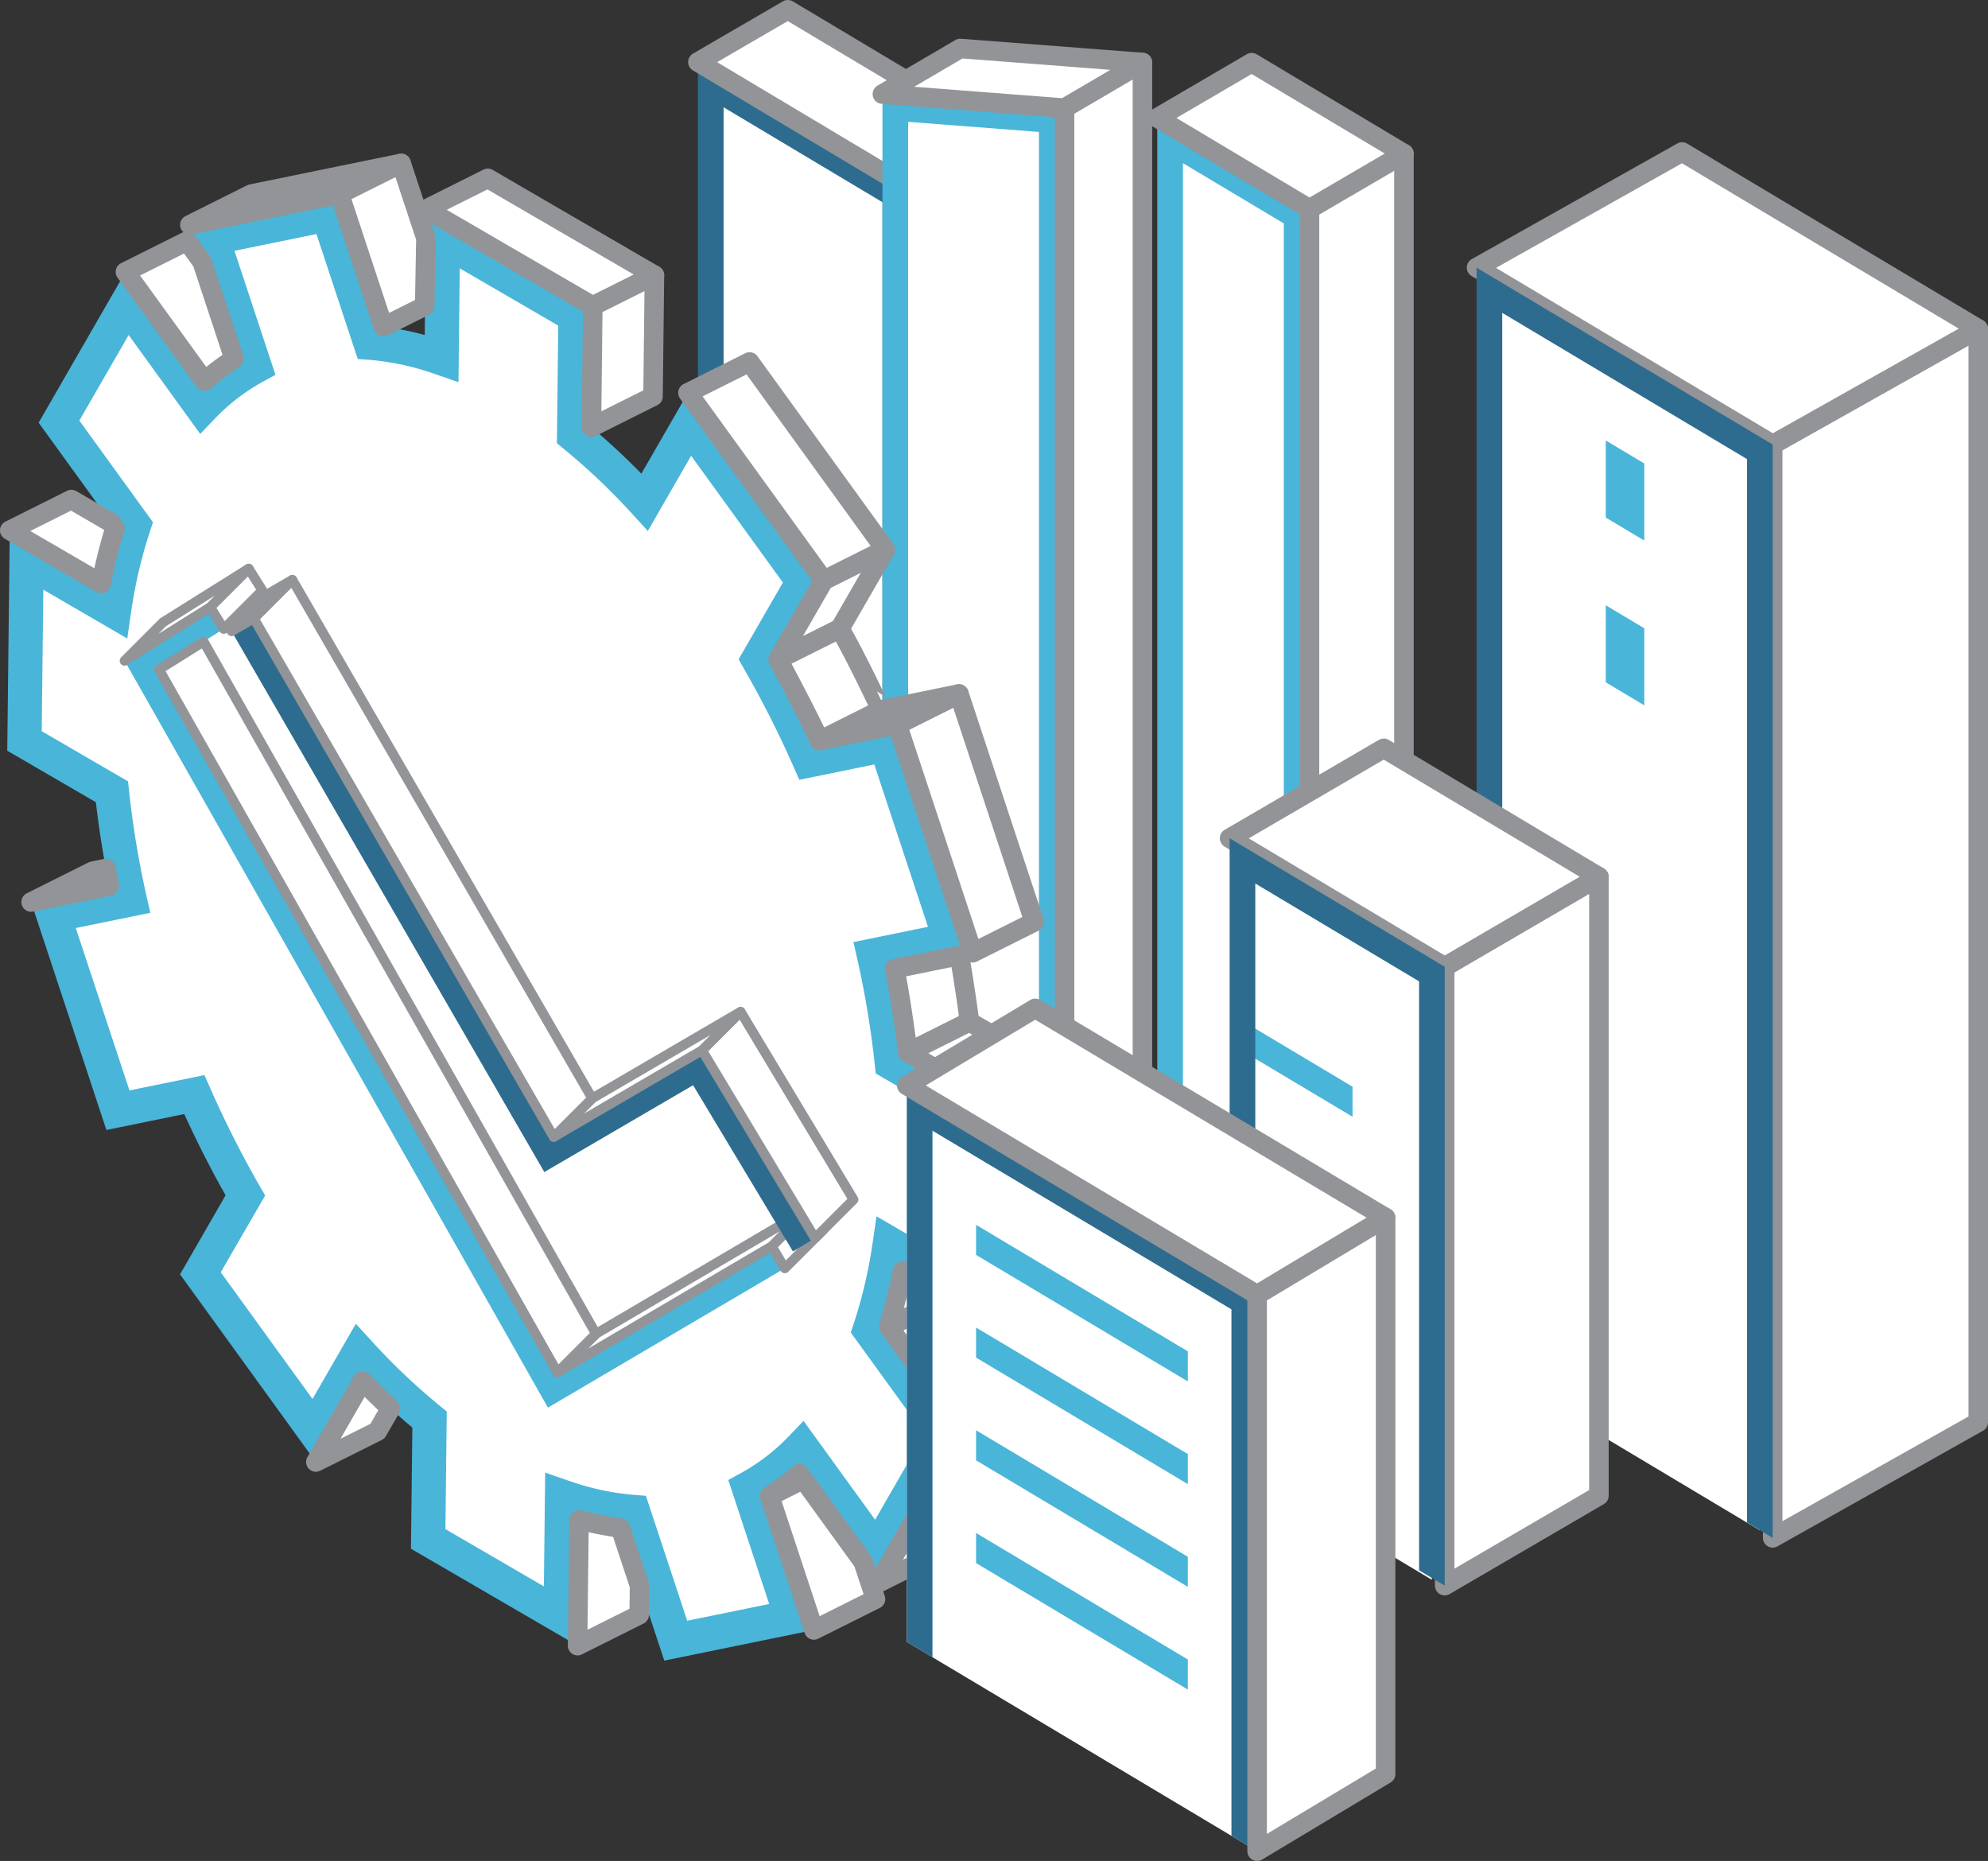 <svg xmlns="http://www.w3.org/2000/svg" width="101.839" height="95.318" viewBox="0 0 101.839 95.318">
  <rect x="0" y="0" width="101.839" height="95.318" fill="#333333" stroke="none"/>
  <g id="Other-services-icon" transform="translate(-282.692 -560.68)">
    <g id="Group_714" data-name="Group 714" transform="translate(283.064 561.18)">
      <g id="Group_698" data-name="Group 698" transform="translate(35.378)">
        <g id="Group_697" data-name="Group 697" transform="translate(0 2.678)">
          <path id="Path_1536" data-name="Path 1536" d="M337.85,615.529l9.454,5.647V572.66l-9.454-5.647Z" transform="translate(-337.193 -565.854)" fill="#fff"/>
          <path id="Path_1537" data-name="Path 1537" d="M347.62,571.683v49.279l-1.315-.786V572.43l-8.138-4.862v47.747l-1.315-.786V565.251Z" transform="translate(-336.85 -565.251)" fill="#2d6c8e"/>
        </g>
        <path id="Path_1538" data-name="Path 1538" d="M357.831,620.239l-4.607,2.678V573.638l4.607-2.678Z" transform="translate(-342.454 -564.527)" fill="#bbbdbf"/>
        <path id="Path_1539" data-name="Path 1539" d="M341.458,561.18l-4.607,2.678,10.769,6.433,4.607-2.678Z" transform="translate(-336.85 -561.18)" fill="#fff" stroke="#929497" stroke-linejoin="round" stroke-width="1"/>
      </g>
      <g id="Group_700" data-name="Group 700" transform="translate(44.831 1.983)">
        <g id="Group_699" data-name="Group 699" transform="translate(0 2.337)">
          <path id="Path_1540" data-name="Path 1540" d="M352.223,621.8l8.018,4.79V569.445l-8.018-.618Z" transform="translate(-351.566 -568.116)" fill="#fff"/>
          <path id="Path_1541" data-name="Path 1541" d="M360.557,568.466v58.141l-1.315-.786V569.684l-6.7-.516v44.41h-.01v8.233l-1.305-.78V567.747Z" transform="translate(-351.224 -567.747)" fill="#49b5d8"/>
        </g>
        <path id="Path_1542" data-name="Path 1542" d="M355.212,564.194l-3.989,2.337,9.333.719,3.989-2.337Z" transform="translate(-351.224 -564.194)" fill="#fff" stroke="#929497" stroke-linejoin="round" stroke-width="1"/>
        <path id="Path_1543" data-name="Path 1543" d="M369.4,623.429l-3.989,2.337V567.625l3.989-2.337Z" transform="translate(-356.08 -564.568)" fill="#fff" stroke="#929497" stroke-linejoin="round" stroke-width="1"/>
      </g>
      <g id="Group_702" data-name="Group 702" transform="translate(58.91 2.71)">
        <g id="Group_701" data-name="Group 701" transform="translate(0 2.828)">
          <path id="Path_1544" data-name="Path 1544" d="M373.628,631.075l6.483,3.873V575.236l-6.483-3.873Z" transform="translate(-372.97 -570.203)" fill="#fff"/>
          <path id="Path_1545" data-name="Path 1545" d="M380.427,574.26v60.475l-1.315-.786V575.006l-5.168-3.087v58.942l-1.315-.786V569.6Z" transform="translate(-372.628 -569.6)" fill="#49b5d8"/>
        </g>
        <path id="Path_1546" data-name="Path 1546" d="M389.324,572.384l-4.839,2.828v60.475l4.839-2.828Z" transform="translate(-376.686 -567.724)" fill="#fff" stroke="#929497" stroke-linejoin="round" stroke-width="1"/>
        <path id="Path_1547" data-name="Path 1547" d="M377.466,565.3l-4.839,2.828,7.8,4.659,4.839-2.828Z" transform="translate(-372.628 -565.3)" fill="#fff" stroke="#929497" stroke-linejoin="round" stroke-width="1"/>
      </g>
      <g id="Group_707" data-name="Group 707" transform="translate(0 7.869)">
        <g id="Group_704" data-name="Group 704">
          <path id="Path_1548" data-name="Path 1548" d="M350.545,628.834" transform="translate(-306.16 -592.204)" fill="#fff" stroke="#929497" stroke-linejoin="round" stroke-width="1"/>
          <g id="Group_703" data-name="Group 703" transform="translate(0 1.578)">
            <path id="Path_1549" data-name="Path 1549" d="M289.8,612.19l-3.91.8,3.3,10,3.913-.8a54.321,54.321,0,0,0,2.613,5.166l-2.3,3.991,5.828,8.051,2.3-3.987a33.966,33.966,0,0,0,3.614,3.428l-.07,6.114,6.79,3.948.07-6.114a14.338,14.338,0,0,0,3.643.791l2.177,6.588,5.933-1.214-2.179-6.595a11.086,11.086,0,0,0,2.7-2.079l3.844,5.311,3.486-6.051-3.84-5.305a25.224,25.224,0,0,0,1.022-4.39l4.481,2.6.105-9.265-4.481-2.605a47.964,47.964,0,0,0-.91-5.513l3.909-.8-3.3-10-3.913.8A54.248,54.248,0,0,0,322,599.9l2.3-3.991-5.828-8.051-2.3,3.987a34.1,34.1,0,0,0-3.614-3.428l.07-6.114-6.79-3.947-.07,6.113a14.308,14.308,0,0,0-3.643-.791l-2.177-6.588-5.933,1.214,2.179,6.6a11.072,11.072,0,0,0-2.7,2.079l-3.844-5.311-3.486,6.051,3.84,5.305a25.292,25.292,0,0,0-1.022,4.39l-4.481-2.6-.105,9.266,4.481,2.6A47.951,47.951,0,0,0,289.8,612.19Z" transform="translate(-283.524 -576.071)" fill="#fff"/>
            <path id="Path_1550" data-name="Path 1550" d="M314.477,643.864a14.961,14.961,0,0,1-2.124-.421l-.073,6.442-8.536-4.963.071-6.206a34.487,34.487,0,0,1-2.559-2.376l-2.385,4.139-6.956-9.611,2.332-4.048c-.756-1.342-1.465-2.737-2.115-4.162l-3.989.816L284.285,611.8l4.008-.82c-.295-1.429-.526-2.868-.689-4.294l-4.54-2.64.128-11.285,4.685,2.724a25.4,25.4,0,0,1,.706-2.839l-3.912-5.4,4.446-7.719,4.048,5.593a11.792,11.792,0,0,1,1.519-1.144l-2.267-6.86,7.665-1.569,2.243,6.787a14.853,14.853,0,0,1,2.124.42l.073-6.442,8.536,4.963-.071,6.206a34.674,34.674,0,0,1,2.559,2.376l2.386-4.139,6.956,9.612-2.332,4.047c.755,1.341,1.464,2.737,2.115,4.161l3.989-.816,3.858,11.678-4.008.82c.295,1.429.526,2.868.689,4.294l4.54,2.639-.128,11.285-4.685-2.724a25.57,25.57,0,0,1-.705,2.838l3.911,5.4-4.446,7.719-4.048-5.592a11.853,11.853,0,0,1-1.519,1.144l2.267,6.86-7.665,1.569ZM320,641.4l.644-.351a10.2,10.2,0,0,0,2.482-1.916l.729-.759,3.666,5.064,2.525-4.382-3.772-5.211.144-.428a24.46,24.46,0,0,0,.987-4.237l.187-1.285,4.3,2.5.082-7.246-4.423-2.571-.047-.443a47.282,47.282,0,0,0-.894-5.413l-.2-.873,3.819-.781-2.749-8.318-3.842.787-.286-.648a53.5,53.5,0,0,0-2.571-5.082l-.253-.439,2.269-3.936-4.7-6.492-2.219,3.851-.81-.886a33.3,33.3,0,0,0-3.52-3.339l-.328-.267.069-6.026-5.045-2.933-.066,5.83-1.155-.4a13.5,13.5,0,0,0-3.42-.745l-.584-.043-2.116-6.4-4.2.86,2.1,6.352-.644.351a10.217,10.217,0,0,0-2.482,1.915l-.729.76-3.666-5.065-2.525,4.382,3.772,5.211-.144.429a24.423,24.423,0,0,0-.987,4.236l-.187,1.287-4.3-2.5-.082,7.246,4.423,2.572.047.443a47.246,47.246,0,0,0,.894,5.413l.2.874-3.819.781,2.749,8.318,3.842-.785.286.648a53.652,53.652,0,0,0,2.571,5.082l.253.438L294,630.76l4.7,6.492,2.22-3.852.81.885a33.232,33.232,0,0,0,3.52,3.34l.328.268-.069,6.025,5.045,2.933.066-5.829,1.155.4a13.446,13.446,0,0,0,3.42.744l.584.044,2.116,6.4,4.2-.859Z" transform="translate(-283.064 -575.542)" fill="#49b5d8"/>
          </g>
          <path id="Path_1551" data-name="Path 1551" d="M318.847,574.307l-3.156,1.578,8.536,4.963,3.156-1.578Z" transform="translate(-294.231 -573.541)" fill="#fff" stroke="#929497" stroke-linejoin="round" stroke-width="1"/>
          <path id="Path_1552" data-name="Path 1552" d="M339.234,588.607l-3.156,1.578,6.956,9.611,3.156-1.578Z" transform="translate(-301.208 -578.436)" fill="#fff" stroke="#929497" stroke-linejoin="round" stroke-width="1"/>
          <path id="Path_1553" data-name="Path 1553" d="M355.543,614.459l-3.156,1.578,3.858,11.678,3.156-1.578Z" transform="translate(-306.79 -587.284)" fill="#fff" stroke="#929497" stroke-linejoin="round" stroke-width="1"/>
          <path id="Path_1554" data-name="Path 1554" d="M363.2,644l-3.156,1.578-.128,11.285,3.156-1.578Z" transform="translate(-309.367 -597.395)" fill="#fff" stroke="#929497" stroke-linejoin="round" stroke-width="1"/>
          <path id="Path_1555" data-name="Path 1555" d="M308.108,573.143l-3.156,1.578-7.666,1.569,3.156-1.578Z" transform="translate(-287.932 -573.143)" fill="#fff" stroke="#929497" stroke-linejoin="round" stroke-width="1"/>
          <path id="Path_1556" data-name="Path 1556" d="M358.787,666.776l-3.156,1.578-3.912-5.4,3-1.5.357.207Z" transform="translate(-306.562 -603.366)" fill="#fff" stroke="#929497" stroke-linejoin="round" stroke-width="1"/>
          <path id="Path_1557" data-name="Path 1557" d="M295.424,579.194l-3.156,1.578,4.048,5.593a15.415,15.415,0,0,1,1.519-1.144l-1.638-4.959Z" transform="translate(-286.214 -575.214)" fill="#fff" stroke="#929497" stroke-linejoin="round" stroke-width="1"/>
          <path id="Path_1558" data-name="Path 1558" d="M312.1,573.143l-3.156,1.578,2.243,6.787,2.118-1.059.062-3.473Z" transform="translate(-291.921 -573.143)" fill="#fff" stroke="#929497" stroke-linejoin="round" stroke-width="1"/>
          <path id="Path_1559" data-name="Path 1559" d="M331.787,581.852l-3.156,1.578-.071,6.206,3.156-1.578Z" transform="translate(-298.635 -576.124)" fill="#fff" stroke="#929497" stroke-linejoin="round" stroke-width="1"/>
          <path id="Path_1560" data-name="Path 1560" d="M348.6,603.219,345.44,604.8l-2.332,4.048,3.156-1.578Z" transform="translate(-303.614 -583.437)" fill="#fff" stroke="#929497" stroke-linejoin="round" stroke-width="1"/>
          <path id="Path_1561" data-name="Path 1561" d="M356.005,638.221l-3.156,1.578s-.408-3.186-.689-4.294l3.332-.681S355.795,636.575,356.005,638.221Z" transform="translate(-306.713 -594.253)" fill="#fff" stroke="#929497" stroke-linejoin="round" stroke-width="1"/>
          <path id="Path_1562" data-name="Path 1562" d="M350.906,678.845l3.156-1.578,4.447-7.718-3.156,1.578Z" transform="translate(-306.283 -606.138)" fill="#fff" stroke="#929497" stroke-linejoin="round" stroke-width="1"/>
          <path id="Path_1563" data-name="Path 1563" d="M347.864,681.753l-3.156,1.578-2.267-6.859,1.723-.862,3.071,4.242Z" transform="translate(-303.386 -608.213)" fill="#fff" stroke="#929497" stroke-linejoin="round" stroke-width="1"/>
          <path id="Path_1564" data-name="Path 1564" d="M349.478,615.275l-3.156,1.578,3.989-.816,3.156-1.578Z" transform="translate(-304.715 -587.284)" fill="#fff" stroke="#929497" stroke-linejoin="round" stroke-width="1"/>
          <path id="Path_1565" data-name="Path 1565" d="M286.415,599.32l-3.156,1.578,4.685,2.724a25.914,25.914,0,0,1,.706-2.839l-.206-.283Z" transform="translate(-283.131 -582.102)" fill="#fff" stroke="#929497" stroke-linejoin="round" stroke-width="1"/>
          <path id="Path_1566" data-name="Path 1566" d="M288.077,628.193l-3.156,1.578,4.008-.82-.176-.9Z" transform="translate(-283.699 -591.937)" fill="#fff" stroke="#929497" stroke-linejoin="round" stroke-width="1"/>
          <path id="Path_1567" data-name="Path 1567" d="M310.253,670.538l-3.156,1.578,2.385-4.14,1.441,1.4Z" transform="translate(-291.289 -605.6)" fill="#fff" stroke="#929497" stroke-linejoin="round" stroke-width="1"/>
          <path id="Path_1568" data-name="Path 1568" d="M330.639,683.639l-3.156,1.579.073-6.442a19.022,19.022,0,0,0,2.124.421l.976,2.954Z" transform="translate(-298.267 -609.297)" fill="#fff" stroke="#929497" stroke-linejoin="round" stroke-width="1"/>
          <path id="Path_1569" data-name="Path 1569" d="M343.96,675.181a12.6,12.6,0,0,1-1.519,1.144l1.723-.862Z" transform="translate(-303.386 -608.066)" fill="#fff" stroke="#929497" stroke-linejoin="round" stroke-width="1"/>
          <path id="Path_1570" data-name="Path 1570" d="M352.425,659.416s-.238,1.2-.705,2.838l3-1.5Z" transform="translate(-306.562 -602.671)" fill="#fff" stroke="#929497" stroke-linejoin="round" stroke-width="1"/>
          <path id="Path_1571" data-name="Path 1571" d="M360.9,642.628l-4.54-2.639-3.156,1.578,4.54,2.639Z" transform="translate(-307.071 -596.021)" fill="#fff" stroke="#929497" stroke-linejoin="round" stroke-width="1"/>
          <path id="Path_1572" data-name="Path 1572" d="M346.264,609.373l-3.157,1.578s1.669,3.116,2.115,4.161l3.156-1.578S347.13,610.872,346.264,609.373Z" transform="translate(-303.614 -585.543)" fill="#fff" stroke="#929497" stroke-linejoin="round" stroke-width="1"/>
        </g>
        <g id="Group_705" data-name="Group 705" transform="translate(6.009 20.756)">
          <path id="Path_1573" data-name="Path 1573" d="M313.887,648.7l12.134-7.138-.667-1.134-10.981,6.461-20.408-36,3.319-2.079-.7-1.115-4.385,2.747Z" transform="translate(-292.199 -605.726)" fill="#49b5d8"/>
          <path id="Path_1574" data-name="Path 1574" d="M344.58,654.463l-1.974,1.974.667,1.134,1.974-1.974Z" transform="translate(-309.451 -621.731)" fill="#fff" stroke="#929497" stroke-linejoin="round" stroke-width="0.5"/>
          <path id="Path_1575" data-name="Path 1575" d="M327.885,660.924,325.91,662.9l10.981-6.461,1.974-1.974Z" transform="translate(-303.737 -621.731)" fill="#fff" stroke="#929497" stroke-linejoin="round" stroke-width="0.5"/>
          <path id="Path_1576" data-name="Path 1576" d="M301.539,605.814l-1.974,1.974-.7-1.115,1.974-1.974Z" transform="translate(-294.481 -604.699)" fill="#fff" stroke="#929497" stroke-linejoin="round" stroke-width="0.5"/>
          <path id="Path_1577" data-name="Path 1577" d="M294.174,607.445,292.2,609.42l4.385-2.747,1.974-1.974Z" transform="translate(-292.199 -604.699)" fill="#fff" stroke="#929497" stroke-linejoin="round" stroke-width="0.5"/>
          <path id="Path_1578" data-name="Path 1578" d="M317.265,645.837l-1.974,1.974-20.408-36,2.283-1.43Z" transform="translate(-293.118 -606.644)" fill="#fff" stroke="#929497" stroke-linejoin="round" stroke-width="0.5"/>
        </g>
        <g id="Group_706" data-name="Group 706" transform="translate(11.49 21.33)">
          <path id="Path_1579" data-name="Path 1579" d="M329.29,641l1.128-.678-5.785-9.621-7.6,4.437L301.67,608.575l-1.138.659,16.022,27.7,7.621-4.448Z" transform="translate(-300.532 -606.6)" fill="#2d6c8e"/>
          <path id="Path_1580" data-name="Path 1580" d="M339.149,639.211l-1.974,1.974,5.785,9.621,1.974-1.974Z" transform="translate(-313.073 -617.086)" fill="#fff" stroke="#929497" stroke-linejoin="round" stroke-width="0.5"/>
          <path id="Path_1581" data-name="Path 1581" d="M327.593,643.647l-1.974,1.974,7.6-4.437,1.974-1.974Z" transform="translate(-309.118 -617.086)" fill="#fff" stroke="#929497" stroke-linejoin="round" stroke-width="0.5"/>
          <path id="Path_1582" data-name="Path 1582" d="M304.237,605.573l-1.974,1.974,15.362,26.562,1.974-1.974Z" transform="translate(-301.124 -605.573)" fill="#fff" stroke="#929497" stroke-linejoin="round" stroke-width="0.5"/>
          <path id="Path_1583" data-name="Path 1583" d="M302.507,606.232l-1.974,1.974,1.138-.659,1.974-1.974Z" transform="translate(-300.532 -605.573)" fill="#fff" stroke="#929497" stroke-linejoin="round" stroke-width="0.5"/>
        </g>
      </g>
      <g id="Group_709" data-name="Group 709" transform="translate(75.267 7.285)">
        <path id="Path_1584" data-name="Path 1584" d="M431.09,586.031l-10.53,5.923v56l10.53-5.923Z" transform="translate(-405.39 -576.97)" fill="#fff" stroke="#929497" stroke-linejoin="round" stroke-width="1"/>
        <path id="Path_1585" data-name="Path 1585" d="M408.026,572.255l-10.53,5.923,15.17,9.061,10.53-5.923Z" transform="translate(-397.496 -572.255)" fill="#fff" stroke="#929497" stroke-linejoin="round" stroke-width="1"/>
        <g id="Group_708" data-name="Group 708" transform="translate(0 5.923)">
          <path id="Path_1586" data-name="Path 1586" d="M398.5,583.022,412.35,591.3v55.24L398.5,638.262Z" transform="translate(-397.838 -581.864)" fill="#fff"/>
          <path id="Path_1587" data-name="Path 1587" d="M407.559,598.669l1.973,1.179V595.9l-1.973-1.179Z" transform="translate(-400.94 -585.868)" fill="#49b5d8"/>
          <path id="Path_1588" data-name="Path 1588" d="M407.559,611.5l1.973,1.179v-3.946l-1.973-1.179Z" transform="translate(-400.94 -590.26)" fill="#49b5d8"/>
          <path id="Path_1589" data-name="Path 1589" d="M412.666,590.322v56l-1.315-.786V591.068l-12.539-7.49V638.05l-1.315-.786v-56Z" transform="translate(-397.496 -581.261)" fill="#2d6c8e"/>
        </g>
      </g>
      <g id="Group_711" data-name="Group 711" transform="translate(62.618 37.829)">
        <path id="Path_1590" data-name="Path 1590" d="M402.916,628.7l-7.9,4.607v31.7l7.9-4.607Z" transform="translate(-383.999 -622.119)" fill="#fff" stroke="#929497" stroke-linejoin="round" stroke-width="1"/>
        <path id="Path_1591" data-name="Path 1591" d="M386.162,618.693l-7.9,4.607,11.02,6.583,7.9-4.607Z" transform="translate(-378.265 -618.693)" fill="#fff" stroke="#929497" stroke-linejoin="round" stroke-width="1"/>
        <g id="Group_710" data-name="Group 710" transform="translate(0 4.607)">
          <path id="Path_1592" data-name="Path 1592" d="M379.264,627.459l9.7,5.8v31.021l-9.7-5.8Z" transform="translate(-378.607 -626.301)" fill="#fff"/>
          <path id="Path_1593" data-name="Path 1593" d="M379.093,639.822l5.751,3.435v1.54l-5.751-3.435Z" transform="translate(-378.548 -630.532)" fill="#49b5d8"/>
          <path id="Path_1594" data-name="Path 1594" d="M389.284,632.28v31.7l-1.315-.786V633.027l-8.389-5.011v30.167l-1.315-.786V625.7Z" transform="translate(-378.265 -625.698)" fill="#2d6c8e"/>
        </g>
      </g>
      <g id="Group_713" data-name="Group 713" transform="translate(46.079 51.149)">
        <g id="Group_712" data-name="Group 712" transform="translate(0 3.949)">
          <path id="Path_1595" data-name="Path 1595" d="M353.12,673.447v-28.5l17.947,10.721v28.5Z" transform="translate(-353.12 -644.948)" fill="#fff"/>
          <path id="Path_1596" data-name="Path 1596" d="M358.517,655.8l10.848,6.48v1.54l-10.848-6.48Z" transform="translate(-354.967 -648.662)" fill="#49b5d8"/>
          <path id="Path_1597" data-name="Path 1597" d="M358.517,663.8l10.848,6.48v1.54l-10.848-6.48Z" transform="translate(-354.967 -651.401)" fill="#49b5d8"/>
          <path id="Path_1598" data-name="Path 1598" d="M358.517,671.8l10.848,6.48v1.54l-10.848-6.48Z" transform="translate(-354.967 -654.139)" fill="#49b5d8"/>
          <path id="Path_1599" data-name="Path 1599" d="M358.517,679.8l10.848,6.48v1.54l-10.848-6.48Z" transform="translate(-354.967 -656.877)" fill="#49b5d8"/>
          <path id="Path_1600" data-name="Path 1600" d="M371.067,655.668v28.5l-1.315-.786V656.415l-15.316-9.149v26.968l-1.315-.786v-28.5Z" transform="translate(-353.12 -644.948)" fill="#2d6c8e"/>
        </g>
        <path id="Path_1601" data-name="Path 1601" d="M386.988,683.742l-6.582,3.949v-28.5l6.582-3.949Z" transform="translate(-362.459 -644.522)" fill="#fff" stroke="#929497" stroke-linejoin="round" stroke-width="1"/>
        <path id="Path_1602" data-name="Path 1602" d="M359.7,638.944l-6.582,3.949,17.947,10.72,6.582-3.949Z" transform="translate(-353.12 -638.944)" fill="#fff" stroke="#929497" stroke-linejoin="round" stroke-width="1"/>
      </g>
    </g>
  </g>
</svg>
